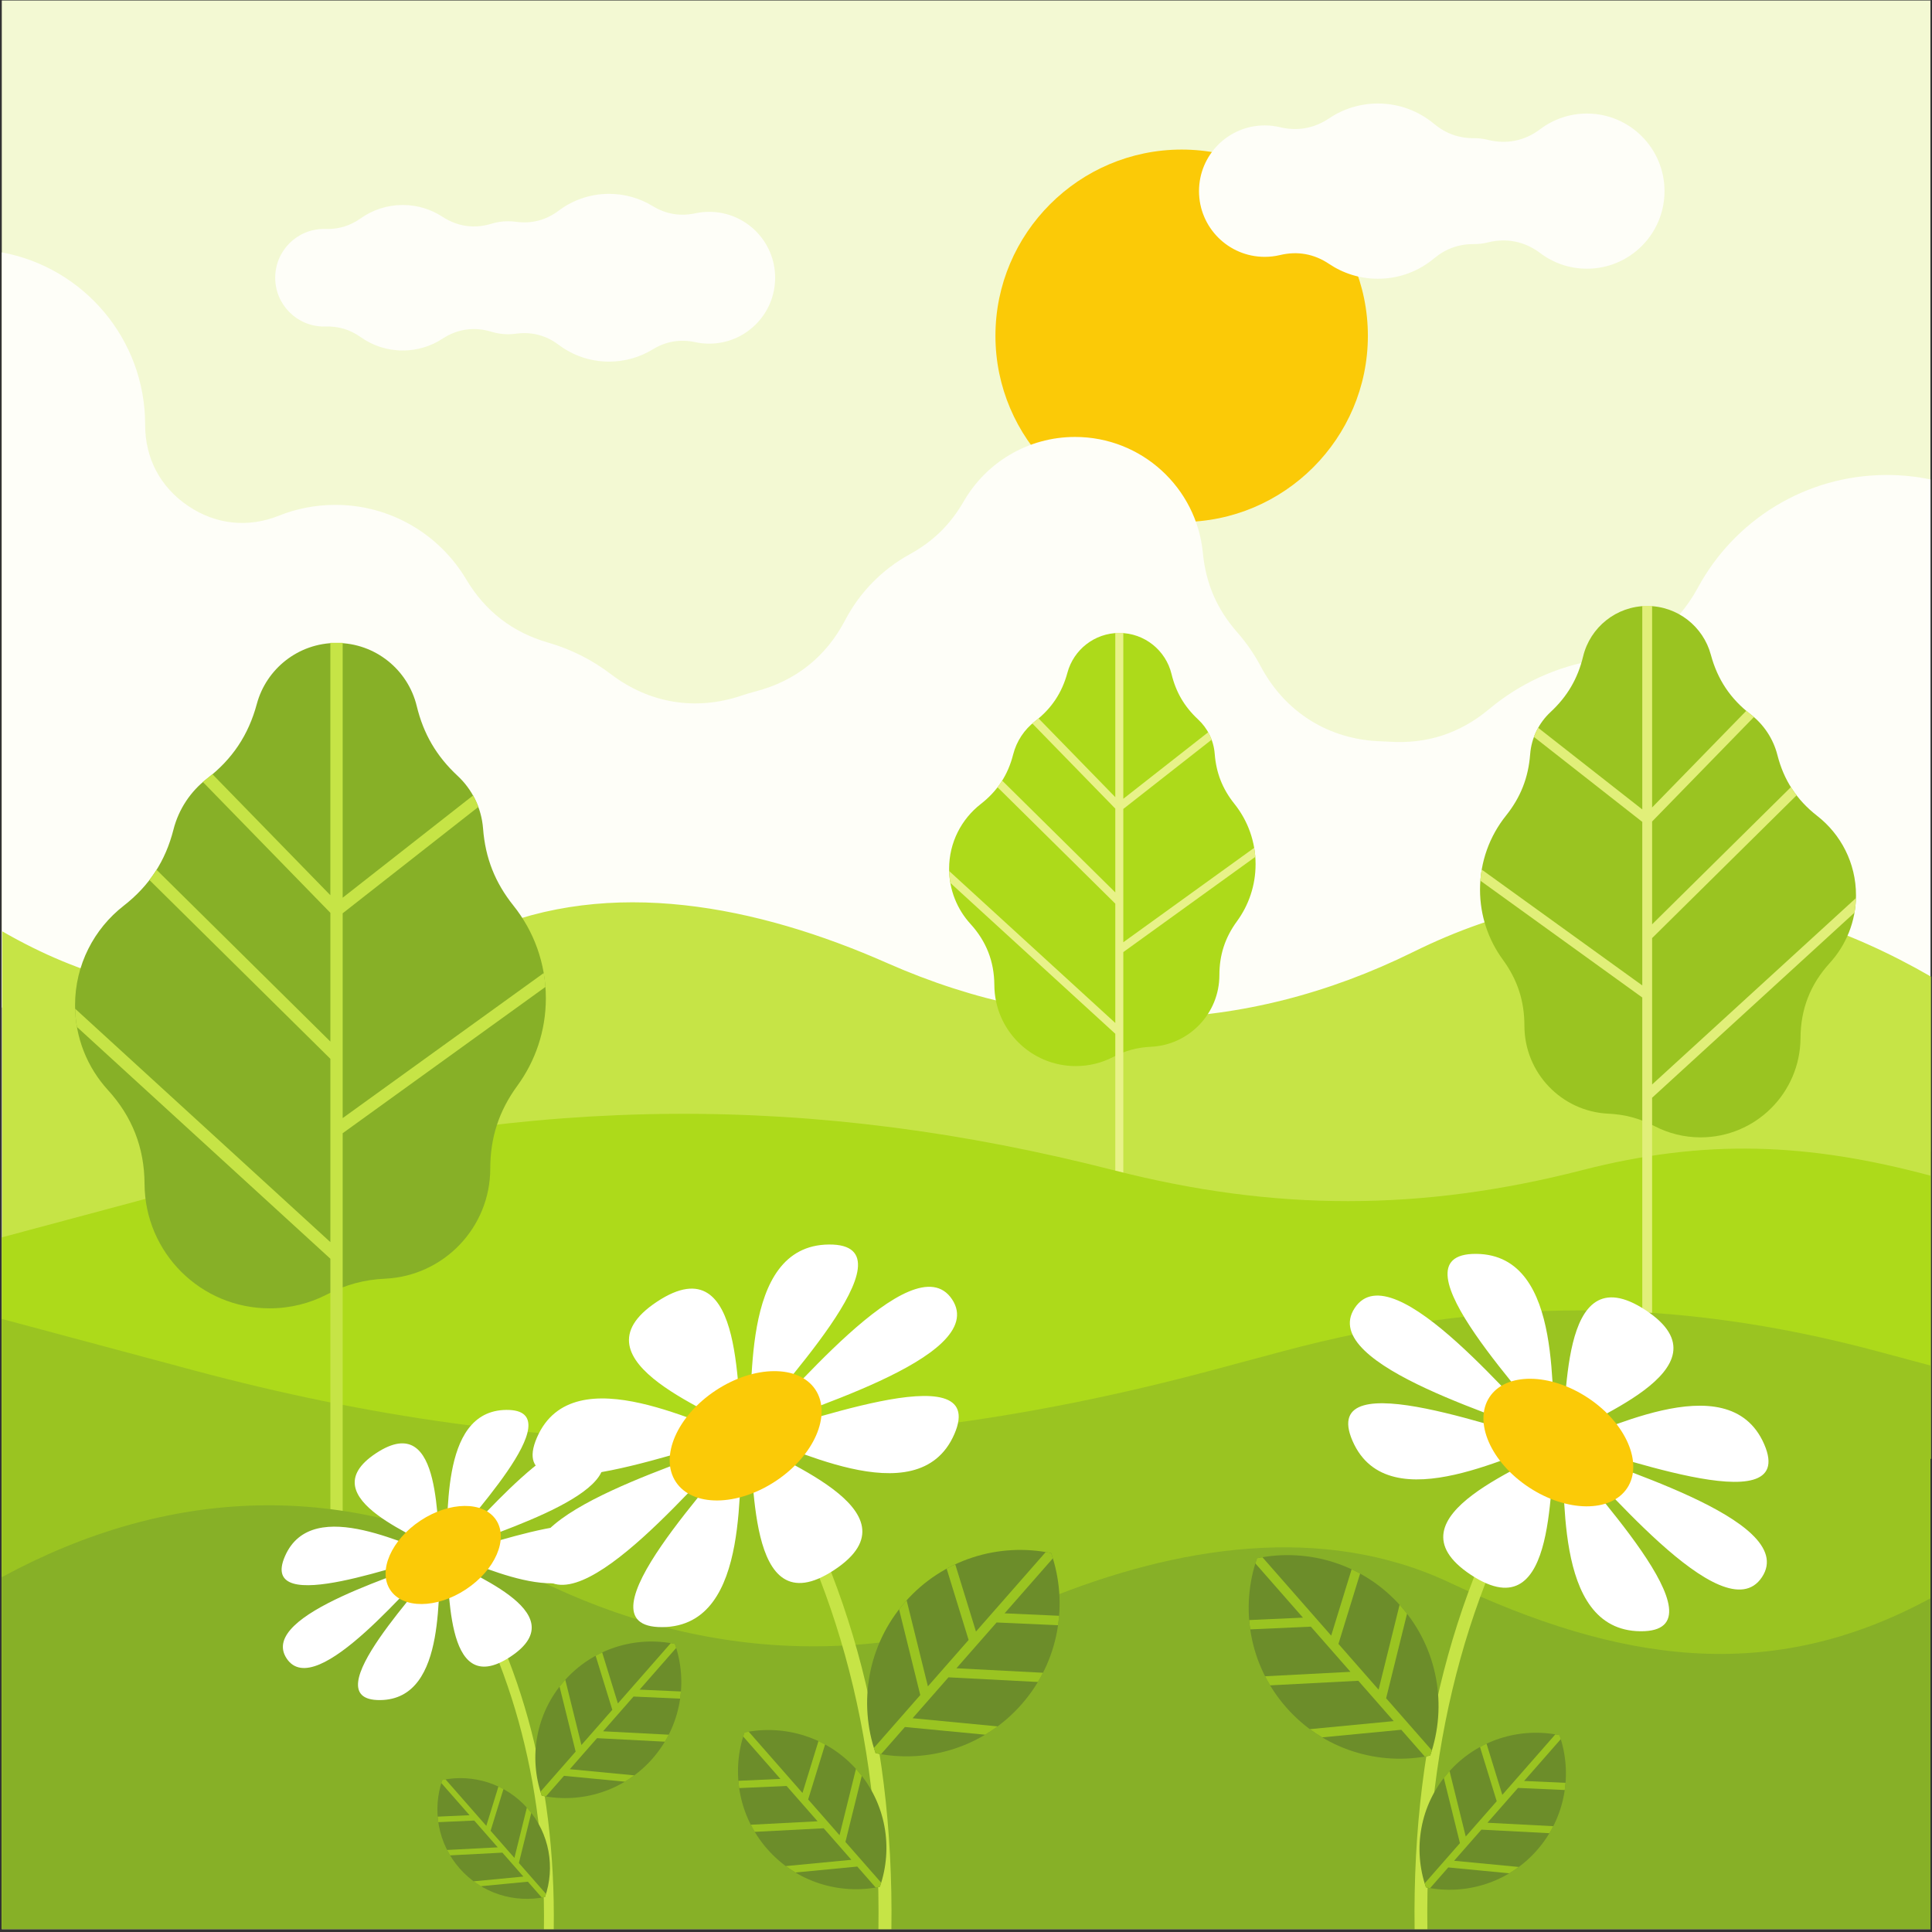 <?xml version="1.0" encoding="UTF-8" standalone="no"?>
<!-- Created with Inkscape (http://www.inkscape.org/) -->

<svg
   version="1.1"
   id="svg1"
   width="880"
   height="880"
   viewBox="0 0 880 880"
   sodipodi:docname="forest-glade.svg"
   inkscape:version="1.3.2 (091e20e, 2023-11-25, custom)"
   xmlns:inkscape="http://www.inkscape.org/namespaces/inkscape"
   xmlns:sodipodi="http://sodipodi.sourceforge.net/DTD/sodipodi-0.dtd"
   xmlns="http://www.w3.org/2000/svg"
   xmlns:svg="http://www.w3.org/2000/svg">
  <rect x="0" y="0" width="880" height="880" fill="#333333" stroke="none"/>
  <defs
     id="defs1">
    <clipPath
       clipPathUnits="userSpaceOnUse"
       id="clipPath4">
      <path
         d="M 0,660 H 660 V 0 H 0 Z"
         transform="translate(-403.671,-481.675)"
         id="path4" />
    </clipPath>
    <clipPath
       clipPathUnits="userSpaceOnUse"
       id="clipPath6">
      <path
         d="M 0,660 H 660 V 0 H 0 Z"
         transform="translate(-110.682,-581.789)"
         id="path6" />
    </clipPath>
    <clipPath
       clipPathUnits="userSpaceOnUse"
       id="clipPath8">
      <path
         d="M 0,660 H 660 V 0 H 0 Z"
         transform="translate(-659.629,-326.389)"
         id="path8" />
    </clipPath>
    <clipPath
       clipPathUnits="userSpaceOnUse"
       id="clipPath10">
      <path
         d="M 0,660 H 660 V 0 H 0 Z"
         transform="translate(-380.303,-298.928)"
         id="path10" />
    </clipPath>
    <clipPath
       clipPathUnits="userSpaceOnUse"
       id="clipPath12">
      <path
         d="M 0,660 H 660 V 0 H 0 Z"
         transform="translate(-383.74,-443.808)"
         id="path12" />
    </clipPath>
    <clipPath
       clipPathUnits="userSpaceOnUse"
       id="clipPath14">
      <path
         d="M 0,660 H 660 V 0 H 0 Z"
         transform="translate(-0.61,-237.296)"
         id="path14" />
    </clipPath>
    <clipPath
       clipPathUnits="userSpaceOnUse"
       id="clipPath16">
      <path
         d="M 0,660 H 660 V 0 H 0 Z"
         transform="translate(-565.248,-275.285)"
         id="path16" />
    </clipPath>
    <clipPath
       clipPathUnits="userSpaceOnUse"
       id="clipPath18">
      <path
         d="M 0,660 H 660 V 0 H 0 Z"
         transform="translate(-561.029,-453.028)"
         id="path18" />
    </clipPath>
    <clipPath
       clipPathUnits="userSpaceOnUse"
       id="clipPath20">
      <path
         d="M 0,660 H 660 V 0 H 0 Z"
         transform="translate(-0.61,-209.442)"
         id="path20" />
    </clipPath>
    <clipPath
       clipPathUnits="userSpaceOnUse"
       id="clipPath22">
      <path
         d="M 0,660 H 660 V 0 H 0 Z"
         transform="translate(-111.779,-217.84)"
         id="path22" />
    </clipPath>
    <clipPath
       clipPathUnits="userSpaceOnUse"
       id="clipPath24">
      <path
         d="M 0,660 H 660 V 0 H 0 Z"
         transform="translate(-117.062,-440.412)"
         id="path24" />
    </clipPath>
    <clipPath
       clipPathUnits="userSpaceOnUse"
       id="clipPath26">
      <path
         d="M 0,660 H 660 V 0 H 0 Z"
         transform="translate(-0.61,-121.204)"
         id="path26" />
    </clipPath>
    <clipPath
       clipPathUnits="userSpaceOnUse"
       id="clipPath28">
      <path
         d="M 0,660 H 660 V 0 H 0 Z"
         transform="translate(-483.25,-0.98)"
         id="path28" />
    </clipPath>
    <clipPath
       clipPathUnits="userSpaceOnUse"
       id="clipPath30">
      <path
         d="M 0,660 H 660 V 0 H 0 Z"
         transform="translate(-530.892,-168.17)"
         id="path30" />
    </clipPath>
    <clipPath
       clipPathUnits="userSpaceOnUse"
       id="clipPath32">
      <path
         d="M 0,660 H 660 V 0 H 0 Z"
         transform="translate(-542.455,-182.481)"
         id="path32" />
    </clipPath>
    <clipPath
       clipPathUnits="userSpaceOnUse"
       id="clipPath34">
      <path
         d="M 0,660 H 660 V 0 H 0 Z"
         transform="translate(-429.426,-127.69)"
         id="path34" />
    </clipPath>
    <clipPath
       clipPathUnits="userSpaceOnUse"
       id="clipPath36">
      <path
         d="M 0,660 H 660 V 0 H 0 Z"
         transform="translate(-429.426,-127.69)"
         id="path36" />
    </clipPath>
    <clipPath
       clipPathUnits="userSpaceOnUse"
       id="clipPath38">
      <path
         d="M 0,660 H 660 V 0 H 0 Z"
         transform="translate(-532.741,-67.249)"
         id="path38" />
    </clipPath>
    <clipPath
       clipPathUnits="userSpaceOnUse"
       id="clipPath40">
      <path
         d="M 0,660 H 660 V 0 H 0 Z"
         transform="translate(-532.741,-67.249)"
         id="path40" />
    </clipPath>
    <clipPath
       clipPathUnits="userSpaceOnUse"
       id="clipPath42">
      <path
         d="M 0,660 H 660 V 0 H 0 Z"
         transform="translate(-189.167,-0.98)"
         id="path42" />
    </clipPath>
    <clipPath
       clipPathUnits="userSpaceOnUse"
       id="clipPath44">
      <path
         d="M 0,660 H 660 V 0 H 0 Z"
         transform="translate(-152.535,-129.537)"
         id="path44" />
    </clipPath>
    <clipPath
       clipPathUnits="userSpaceOnUse"
       id="clipPath46">
      <path
         d="M 0,660 H 660 V 0 H 0 Z"
         transform="translate(-143.644,-140.541)"
         id="path46" />
    </clipPath>
    <clipPath
       clipPathUnits="userSpaceOnUse"
       id="clipPath48">
      <path
         d="M 0,660 H 660 V 0 H 0 Z"
         transform="translate(-230.553,-98.411)"
         id="path48" />
    </clipPath>
    <clipPath
       clipPathUnits="userSpaceOnUse"
       id="clipPath50">
      <path
         d="M 0,660 H 660 V 0 H 0 Z"
         transform="translate(-230.553,-98.411)"
         id="path50" />
    </clipPath>
    <clipPath
       clipPathUnits="userSpaceOnUse"
       id="clipPath52">
      <path
         d="M 0,660 H 660 V 0 H 0 Z"
         transform="translate(-151.112,-51.938)"
         id="path52" />
    </clipPath>
    <clipPath
       clipPathUnits="userSpaceOnUse"
       id="clipPath54">
      <path
         d="M 0,660 H 660 V 0 H 0 Z"
         transform="translate(-151.112,-51.938)"
         id="path54" />
    </clipPath>
    <clipPath
       clipPathUnits="userSpaceOnUse"
       id="clipPath56">
      <path
         d="M 0,660 H 660 V 0 H 0 Z"
         transform="translate(-304.515,-0.98)"
         id="path56" />
    </clipPath>
    <clipPath
       clipPathUnits="userSpaceOnUse"
       id="clipPath58">
      <path
         d="M 0,660 H 660 V 0 H 0 Z"
         transform="translate(-256.215,-170.486)"
         id="path58" />
    </clipPath>
    <clipPath
       clipPathUnits="userSpaceOnUse"
       id="clipPath60">
      <path
         d="M 0,660 H 660 V 0 H 0 Z"
         transform="translate(-244.49,-184.997)"
         id="path60" />
    </clipPath>
    <clipPath
       clipPathUnits="userSpaceOnUse"
       id="clipPath62">
      <path
         d="M 0,660 H 660 V 0 H 0 Z"
         transform="translate(-359.085,-129.446)"
         id="path62" />
    </clipPath>
    <clipPath
       clipPathUnits="userSpaceOnUse"
       id="clipPath64">
      <path
         d="M 0,660 H 660 V 0 H 0 Z"
         transform="translate(-359.085,-129.446)"
         id="path64" />
    </clipPath>
    <clipPath
       clipPathUnits="userSpaceOnUse"
       id="clipPath66">
      <path
         d="M 0,660 H 660 V 0 H 0 Z"
         transform="translate(-254.338,-68.167)"
         id="path66" />
    </clipPath>
    <clipPath
       clipPathUnits="userSpaceOnUse"
       id="clipPath68">
      <path
         d="M 0,660 H 660 V 0 H 0 Z"
         transform="translate(-254.338,-68.167)"
         id="path68" />
    </clipPath>
  </defs>
  <sodipodi:namedview
     id="namedview1"
     pagecolor="#ffffff"
     bordercolor="#000000"
     borderopacity="0.25"
     inkscape:showpageshadow="2"
     inkscape:pageopacity="0.0"
     inkscape:pagecheckerboard="0"
     inkscape:deskcolor="#d1d1d1"
     inkscape:zoom="0.67272727"
     inkscape:cx="439.25676"
     inkscape:cy="440"
     inkscape:window-width="1440"
     inkscape:window-height="830"
     inkscape:window-x="-6"
     inkscape:window-y="-6"
     inkscape:window-maximized="1"
     inkscape:current-layer="g1">
    <inkscape:page
       x="0"
       y="0"
       inkscape:label="1"
       id="page1"
       width="880"
       height="880"
       margin="1.307 0.495 0 0.812"
       bleed="0" />
  </sodipodi:namedview>
  <g
     id="g1"
     inkscape:groupmode="layer"
     inkscape:label="1">
    <g
       id="group-MC0">
      <path
         id="path2"
         d="m 0.609,0.98 h 659.02 V 660 H 0.609 Z"
         style="fill:#f3f9d3;fill-opacity:1;fill-rule:nonzero;stroke:none"
         transform="matrix(1.333,0,0,-1.333,0,880)" />
      <path
         id="path3"
         d="m 0,0 c 35.047,0 63.631,28.584 63.631,63.63 0,35.048 -28.584,63.631 -63.631,63.631 -35.046,0 -63.63,-28.583 -63.63,-63.631 C -63.63,28.584 -35.046,0 0,0"
         style="fill:#fbca07;fill-opacity:1;fill-rule:evenodd;stroke:none"
         transform="matrix(1.333,0,0,-1.333,538.228,237.767)"
         clip-path="url(#clipPath4)" />
      <path
         id="path5"
         d="m 0,0 c -9.209,0 -16.674,-7.465 -16.674,-16.673 0,-9.208 7.465,-16.673 16.674,-16.673 0.165,0 0.33,0.002 0.495,0.007 4.498,0.131 8.401,-1.048 12.075,-3.647 4.052,-2.867 8.999,-4.551 14.341,-4.551 5.012,0 9.678,1.484 13.582,4.036 5.121,3.347 10.88,4.162 16.727,2.368 1.793,-0.55 3.697,-0.846 5.671,-0.846 0.899,0 1.783,0.061 2.65,0.18 5.398,0.742 10.306,-0.533 14.663,-3.807 4.791,-3.6 10.748,-5.733 17.204,-5.733 5.462,0 10.566,1.526 14.91,4.177 4.526,2.763 9.369,3.584 14.556,2.469 1.532,-0.33 3.125,-0.504 4.759,-0.504 12.44,0 22.524,10.085 22.524,22.524 0,12.44 -10.084,22.523 -22.524,22.523 -1.634,0 -3.227,-0.173 -4.759,-0.503 -5.187,-1.116 -10.03,-0.294 -14.556,2.468 -4.344,2.651 -9.448,4.178 -14.91,4.178 -6.456,0 -12.413,-2.134 -17.204,-5.734 C 75.847,2.985 70.939,1.71 65.541,2.453 64.674,2.571 63.79,2.633 62.891,2.633 60.917,2.633 59.013,2.337 57.22,1.787 51.373,-0.007 45.614,0.808 40.493,4.155 36.589,6.706 31.923,8.19 26.911,8.19 21.569,8.19 16.622,6.506 12.57,3.64 8.896,1.041 4.993,-0.138 0.495,-0.007 0.33,-0.003 0.165,0 0,0 m 431.545,39.432 c -5.986,0 -11.51,-1.986 -15.948,-5.334 -5.309,-4.005 -11.529,-5.263 -17.974,-3.636 -1.421,0.359 -2.909,0.549 -4.441,0.549 -0.048,0 -0.097,0 -0.144,-10e-4 -5.231,-0.041 -9.742,1.573 -13.757,4.921 -5.192,4.328 -11.87,6.932 -19.158,6.932 -6.175,0 -11.913,-1.869 -16.678,-5.071 -5.102,-3.428 -10.785,-4.455 -16.764,-3.028 -1.68,0.401 -3.432,0.613 -5.234,0.613 -12.402,0 -22.455,-10.053 -22.455,-22.456 0,-12.402 10.053,-22.456 22.455,-22.456 1.802,0 3.554,0.212 5.234,0.614 5.979,1.427 11.662,0.399 16.764,-3.028 4.765,-3.203 10.503,-5.072 16.678,-5.072 7.288,0 13.966,2.604 19.158,6.933 4.015,3.348 8.526,4.962 13.757,4.92 0.047,-10e-4 0.096,-10e-4 0.144,-10e-4 1.532,0 3.02,0.191 4.441,0.549 6.445,1.627 12.665,0.37 17.974,-3.635 4.438,-3.349 9.962,-5.334 15.948,-5.334 14.644,0 26.512,11.869 26.512,26.51 0,14.642 -11.868,26.511 -26.512,26.511 M 548.947,-85.592 v -229.635 c -14.975,0.34 -28.893,4.95 -40.582,12.661 -12.197,8.044 -25.886,10.129 -39.924,6.085 -6.742,-1.943 -13.869,-2.982 -21.237,-2.982 -7.589,0 -14.923,1.102 -21.845,3.161 -12.385,3.679 -24.311,2.568 -35.802,-3.337 -9.019,-4.636 -19.25,-7.253 -30.089,-7.253 -7.528,0 -14.761,1.264 -21.5,3.587 -15.288,5.272 -30.786,2.997 -43.913,-6.447 -9.681,-6.965 -21.557,-11.067 -34.391,-11.067 -12.296,0 -23.711,3.766 -33.157,10.205 -12.093,8.243 -25.777,10.532 -39.895,6.676 -6.351,-1.736 -13.036,-2.661 -19.937,-2.661 -23.766,0 -44.969,10.976 -58.811,28.14 -8.296,10.285 -20.979,14.585 -33.819,11.466 -1.217,-0.296 -2.449,-0.557 -3.692,-0.783 -13.626,-2.477 -24.428,-9.698 -31.929,-21.343 -14.352,-22.275 -39.375,-37.028 -67.845,-37.028 -33.382,0 -62.025,20.284 -74.282,49.199 -1.728,4.075 -3.845,7.737 -6.369,11.004 V -8.006 c 27.858,-5.133 48.963,-29.544 48.963,-58.888 v -0.078 c -0.014,-11.411 5.183,-21.232 14.627,-27.636 9.444,-6.405 20.489,-7.601 31.086,-3.367 5.96,2.382 12.466,3.692 19.278,3.692 19.005,0 35.626,-10.198 44.694,-25.42 6.521,-10.947 15.856,-18.148 28.101,-21.674 7.815,-2.251 15.026,-5.929 21.331,-10.733 13.124,-10.002 28.971,-12.617 44.611,-7.363 1.611,0.542 3.248,1.03 4.905,1.464 13.641,3.567 24.022,11.833 30.555,24.327 4.963,9.491 12.648,17.332 22.02,22.489 8.068,4.439 13.926,10.178 18.529,18.154 7.579,13.13 21.766,21.968 38.018,21.968 22.783,0 41.512,-17.371 43.662,-39.591 1.017,-10.518 4.806,-19.27 11.78,-27.206 3.085,-3.51 5.766,-7.383 7.969,-11.547 8.357,-15.792 23.434,-25.164 41.294,-25.667 0.866,-0.024 1.728,-0.065 2.584,-0.123 12.884,-0.863 24.269,2.844 34.175,11.127 10.279,8.596 22.85,14.545 36.661,16.799 15.256,2.491 27.329,11.086 34.677,24.683 12.397,22.941 36.659,38.526 64.566,38.526 5.117,0 10.11,-0.526 14.933,-1.522"
         style="fill:#fefef8;fill-opacity:1;fill-rule:evenodd;stroke:none"
         transform="matrix(1.333,0,0,-1.333,147.576,104.282)"
         clip-path="url(#clipPath6)" />
      <path
         id="path7"
         d="m 0,0 c -56.699,32.735 -117.301,37.851 -176.791,8.459 -58.385,-28.847 -120.247,-30.173 -179.818,-3.86 -44.59,19.697 -94.623,29.578 -138.101,10.582 -57.475,-25.112 -109.118,-31.59 -164.309,0.274 V -164.789 H 0 Z"
         style="fill:#c6e446;fill-opacity:1;fill-rule:evenodd;stroke:none"
         transform="matrix(1.333,0,0,-1.333,879.505,444.815)"
         clip-path="url(#clipPath8)" />
      <path
         id="path9"
         d="m 0,0 c -3.834,-1.992 -8.188,-3.117 -12.809,-3.117 -15.317,0 -27.745,12.38 -27.82,27.679 -0.04,8.04 -2.732,14.943 -8.149,20.881 -4.54,4.98 -7.308,11.601 -7.308,18.87 0,8.988 4.232,16.986 10.815,22.113 5.703,4.442 9.296,9.939 11.075,16.945 1.159,4.563 3.83,8.524 7.451,11.314 5.646,4.354 9.235,9.732 11.089,16.618 2.101,7.821 9.241,13.577 17.724,13.577 8.646,0 15.896,-5.977 17.842,-14.024 1.504,-6.216 4.398,-11.163 9.079,-15.518 3.208,-2.984 5.323,-7.126 5.679,-11.76 0.502,-6.525 2.658,-11.994 6.744,-17.105 4.518,-5.65 7.22,-12.817 7.22,-20.615 0,-7.283 -2.358,-14.015 -6.348,-19.475 C 38.208,40.809 36.272,34.879 36.267,27.975 36.259,14.827 25.909,4.097 12.912,3.48 8.191,3.256 4.193,2.179 0,0"
         style="fill:#adda1a;fill-opacity:1;fill-rule:evenodd;stroke:none"
         transform="matrix(1.333,0,0,-1.333,507.07,481.43)"
         clip-path="url(#clipPath10)" />
      <path
         id="path11"
         d="m 0,0 v -56.701 l 29.014,22.75 c 0.455,-0.812 0.845,-1.664 1.171,-2.548 L 0,-60.168 v -45.552 l 44.727,32.27 c 0.171,-1.015 0.298,-2.047 0.376,-3.093 L 0,-109.083 V -216.78 H -2.738 V -137 l -56.361,51.549 c -0.233,1.329 -0.374,2.687 -0.413,4.071 l 56.774,-51.927 v 40.773 l -40.248,39.78 c 0.565,0.734 1.093,1.492 1.582,2.275 l 38.666,-38.216 v 28.635 l -28.366,29.11 c 0.298,0.26 0.607,0.513 0.921,0.755 0.415,0.319 0.816,0.643 1.207,0.973 L -2.738,-56.146 V 0 Z"
         style="fill:#e8f289;fill-opacity:1;fill-rule:evenodd;stroke:none"
         transform="matrix(1.333,0,0,-1.333,511.654,288.257)"
         clip-path="url(#clipPath12)" />
      <path
         id="path13"
         d="m 0,0 77.927,20.88 c 103.596,27.76 199,28.434 302.197,2.023 54.887,-14.044 105.011,-14.026 159.886,0.064 42.163,10.826 77.24,9.311 119.009,-1.878 V -236.315 H 0 Z"
         style="fill:#adda1a;fill-opacity:1;fill-rule:evenodd;stroke:none"
         transform="matrix(1.333,0,0,-1.333,0.813,563.605)"
         clip-path="url(#clipPath14)" />
      <path
         id="path15"
         d="m 0,0 c 4.703,-2.443 10.046,-3.825 15.713,-3.825 18.792,0 34.039,15.189 34.133,33.961 0.049,9.861 3.351,18.33 9.997,25.616 5.567,6.108 8.964,14.232 8.964,23.149 0,11.026 -5.192,20.84 -13.268,27.129 -6.996,5.449 -11.405,12.193 -13.588,20.788 -1.423,5.599 -4.699,10.458 -9.141,13.881 -6.927,5.34 -11.331,11.94 -13.604,20.388 -2.577,9.594 -11.336,16.656 -21.744,16.656 -10.608,0 -19.503,-7.332 -21.891,-17.204 -1.842,-7.626 -5.394,-13.696 -11.139,-19.039 -3.932,-3.661 -6.529,-8.742 -6.966,-14.428 -0.614,-8.005 -3.259,-14.714 -8.273,-20.985 -5.543,-6.931 -8.858,-15.725 -8.858,-25.29 0,-8.935 2.892,-17.193 7.789,-23.894 4.999,-6.838 7.377,-14.112 7.38,-22.582 C -44.487,18.188 -31.787,5.025 -15.842,4.268 -10.052,3.993 -5.146,2.673 0,0"
         style="fill:#9ac421;fill-opacity:1;fill-rule:evenodd;stroke:none"
         transform="matrix(1.333,0,0,-1.333,753.664,512.953)"
         clip-path="url(#clipPath16)" />
      <path
         id="path17"
         d="m 0,0 v -69.561 l -35.596,27.909 c -0.556,-0.997 -1.037,-2.042 -1.435,-3.126 L 0,-73.817 v -55.884 l -54.872,39.591 c -0.21,-1.246 -0.366,-2.511 -0.461,-3.794 L 0,-133.827 v -132.124 h 3.357 v 97.876 l 69.149,63.241 c 0.284,1.629 0.457,3.297 0.505,4.994 L 3.357,-163.544 v 50.021 l 49.38,48.803 c -0.694,0.901 -1.341,1.831 -1.942,2.79 L 3.357,-108.813 v 35.13 l 34.804,35.713 c -0.368,0.319 -0.746,0.628 -1.133,0.926 -0.505,0.391 -1.001,0.789 -1.481,1.194 L 3.357,-68.882 V 0 Z"
         style="fill:#e1ef79;fill-opacity:1;fill-rule:evenodd;stroke:none"
         transform="matrix(1.333,0,0,-1.333,748.039,275.962)"
         clip-path="url(#clipPath18)" />
      <path
         id="path19"
         d="m 0,0 65.688,-17.602 c 119.09,-31.91 228.526,-31.91 347.616,0 l 24.266,6.503 c 69.697,18.674 133.744,18.674 203.44,0 l 18.009,-4.827 V -208.462 H 0 Z"
         style="fill:#9ac421;fill-opacity:1;fill-rule:evenodd;stroke:none"
         transform="matrix(1.333,0,0,-1.333,0.813,600.743)"
         clip-path="url(#clipPath20)" />
      <path
         id="path21"
         d="m 0,0 c -5.89,-3.059 -12.581,-4.789 -19.676,-4.789 -23.534,0 -42.625,19.019 -42.741,42.524 -0.061,12.349 -4.198,22.954 -12.519,32.078 -6.974,7.65 -11.226,17.821 -11.226,28.987 0,13.808 6.503,26.096 16.614,33.973 8.76,6.824 14.28,15.268 17.014,26.03 1.781,7.011 5.886,13.095 11.447,17.381 8.676,6.689 14.189,14.953 17.033,25.53 3.231,12.015 14.199,20.858 27.232,20.858 13.282,0 24.419,-9.183 27.409,-21.545 2.309,-9.549 6.756,-17.148 13.948,-23.84 4.927,-4.583 8.177,-10.947 8.723,-18.067 0.771,-10.022 4.083,-18.423 10.361,-26.275 6.942,-8.681 11.092,-19.692 11.092,-31.67 0,-11.189 -3.62,-21.53 -9.753,-29.92 C 58.698,62.693 55.721,53.584 55.714,42.976 55.704,22.778 39.805,6.292 19.837,5.347 12.585,5.002 6.442,3.348 0,0"
         style="fill:#87b027;fill-opacity:1;fill-rule:evenodd;stroke:none"
         transform="matrix(1.333,0,0,-1.333,149.039,589.547)"
         clip-path="url(#clipPath22)" />
      <path
         id="path23"
         d="m 0,0 v -87.106 l 44.57,34.948 c 0.698,-1.248 1.301,-2.556 1.801,-3.913 L 0,-92.433 v -69.979 l 68.708,49.575 c 0.266,-1.56 0.459,-3.144 0.579,-4.751 L 0,-167.58 v -165.448 h -4.207 v 122.564 l -86.586,79.191 c -0.358,2.038 -0.573,4.126 -0.634,6.253 l 87.22,-79.77 v 62.636 l -61.833,61.11 c 0.869,1.129 1.679,2.294 2.432,3.495 l 59.401,-58.708 v 43.991 l -43.58,44.72 c 0.461,0.399 0.934,0.786 1.417,1.158 0.636,0.49 1.253,0.989 1.855,1.496 L -4.207,-86.254 V 0 Z"
         style="fill:#c6e446;fill-opacity:1;fill-rule:evenodd;stroke:none"
         transform="matrix(1.333,0,0,-1.333,156.083,292.785)"
         clip-path="url(#clipPath24)" />
      <path
         id="path25"
         d="m 0,0 c 56.699,30.788 117.3,33.819 176.79,2.382 58.385,-30.854 120.247,-34.312 179.816,-10.046 44.592,18.16 94.624,26.323 138.103,5.83 57.475,-27.089 109.119,-35.342 164.31,-5.377 V -120.224 H 0 Z"
         style="fill:#87b027;fill-opacity:1;fill-rule:evenodd;stroke:none"
         transform="matrix(1.333,0,0,-1.333,0.813,718.395)"
         clip-path="url(#clipPath26)" />
      <path
         id="path27"
         d="m 0,0 c -0.462,33.855 3.47,64.963 11.451,93.632 7.989,28.698 20.037,54.907 35.795,78.837 l 3.65,-2.4 C 35.39,146.523 23.534,120.726 15.666,92.465 7.791,64.18 3.912,33.426 4.37,0 Z"
         style="fill:#c6e446;fill-opacity:1;fill-rule:evenodd;stroke:none"
         transform="matrix(1.333,0,0,-1.333,644.333,878.693)"
         clip-path="url(#clipPath28)" />
      <path
         id="path29"
         d="M 0,0 C -10.892,8.898 -54.96,64.92 -68.118,45.004 -81.277,25.087 -12.461,6.524 0,0 M 0.873,0.39 C -1.991,11.191 4.364,63.266 -26.617,63.504 -57.6,63.743 -5.685,11.222 0.873,0.39 M 2.059,-2.33 C 4.923,-13.132 -1.433,-65.208 29.548,-65.446 60.532,-65.685 8.616,-13.16 2.059,-2.33 m 0.036,2.312 C 5.28,8.773 0.677,64.491 31.334,44.236 61.989,23.982 8.934,6.36 2.095,-0.018 M 0.837,-1.924 C -6.002,-8.301 -59.058,-25.922 -28.402,-46.177 2.255,-66.432 -2.349,-10.714 0.837,-1.924 M 2.95,-0.982 C 15.483,-2.766 84.16,-29.917 71.79,-1.513 59.417,26.892 14.011,0.619 2.95,-0.982 m -2.969,0.024 c -11.057,-1.601 -56.465,-27.874 -68.838,0.531 -12.374,28.404 56.305,1.252 68.838,-0.531 M 2.932,-1.94 C 15.393,-8.466 84.208,-27.028 71.05,-46.944 57.891,-66.86 13.823,-10.84 2.932,-1.94"
         style="fill:#ffffff;fill-opacity:1;fill-rule:evenodd;stroke:none"
         transform="matrix(1.333,0,0,-1.333,707.855,655.773)"
         clip-path="url(#clipPath30)" />
      <path
         id="path31"
         d="M 0,0 C 12.989,-8.583 19,-22.384 13.424,-30.822 7.849,-39.264 -7.202,-39.148 -20.195,-30.563 -33.186,-21.98 -39.196,-8.18 -33.62,0.259 -28.044,8.699 -12.993,8.583 0,0"
         style="fill:#fbca07;fill-opacity:1;fill-rule:evenodd;stroke:none"
         transform="matrix(1.333,0,0,-1.333,723.273,636.691)"
         clip-path="url(#clipPath32)" />
      <path
         id="path33"
         d="M 0,0 C 17.574,3.62 36.542,-2.043 49.219,-16.496 61.897,-30.951 65.043,-50.492 59.163,-67.444 41.589,-71.068 22.621,-65.401 9.944,-50.949 -2.733,-36.494 -5.88,-16.952 0,0"
         style="fill:#6c8d2a;fill-opacity:1;fill-rule:evenodd;stroke:none"
         transform="matrix(1.333,0,0,-1.333,572.568,709.746)"
         clip-path="url(#clipPath34)" />
      <path
         id="path35"
         d="m 0,0 c 0.609,0.127 1.221,0.238 1.833,0.341 l 23.501,-26.789 6.984,22.661 c 0.978,-0.459 1.945,-0.949 2.9,-1.469 l -7.403,-24.02 13.718,-15.641 7.173,28.995 c 0.173,-0.19 0.343,-0.38 0.513,-0.574 0.708,-0.807 1.385,-1.632 2.033,-2.469 L 44.106,-47.852 59.74,-65.673 c -0.181,-0.593 -0.373,-1.185 -0.577,-1.771 -0.609,-0.127 -1.22,-0.239 -1.833,-0.342 l -8.042,9.167 -27.046,-2.594 c -1.437,0.859 -2.841,1.796 -4.204,2.805 l 28.653,2.748 -12.088,13.784 -30.137,-1.565 c -0.614,1.021 -1.189,2.054 -1.723,3.106 l 29.179,1.515 -13.538,15.433 -20.714,-0.927 c -0.152,1.061 -0.271,2.122 -0.356,3.185 l 18.369,0.822 -16.26,18.536 C -0.395,-1.179 -0.204,-0.587 0,0"
         style="fill:#9ac421;fill-opacity:1;fill-rule:evenodd;stroke:none"
         transform="matrix(1.333,0,0,-1.333,572.568,709.746)"
         clip-path="url(#clipPath36)" />
      <path
         id="path37"
         d="m 0,0 c -13.552,2.792 -28.179,-1.575 -37.955,-12.721 -9.777,-11.146 -12.202,-26.217 -7.668,-39.289 13.552,-2.793 28.179,1.574 37.956,12.721 C 2.109,-28.144 4.533,-13.071 0,0"
         style="fill:#6c8d2a;fill-opacity:1;fill-rule:evenodd;stroke:none"
         transform="matrix(1.333,0,0,-1.333,710.322,790.335)"
         clip-path="url(#clipPath38)" />
      <path
         id="path39"
         d="m 0,0 c -0.469,0.097 -0.939,0.184 -1.414,0.266 l -18.121,-20.663 -5.386,17.477 c -0.755,-0.353 -1.502,-0.731 -2.236,-1.133 l 5.708,-18.523 -10.579,-12.062 -5.532,22.362 c -0.132,-0.149 -0.264,-0.297 -0.395,-0.445 -0.546,-0.623 -1.067,-1.258 -1.567,-1.904 l 5.509,-22.273 -12.055,-13.746 c 0.14,-0.46 0.288,-0.913 0.445,-1.366 0.469,-0.096 0.94,-0.184 1.413,-0.265 l 6.202,7.071 20.857,-2 c 1.109,0.661 2.191,1.384 3.24,2.164 l -22.097,2.118 9.324,10.629 23.242,-1.209 c 0.471,0.789 0.916,1.587 1.327,2.397 l -22.501,1.169 10.439,11.902 15.975,-0.716 c 0.115,0.818 0.209,1.638 0.275,2.457 l -14.165,0.635 12.536,14.292 C 0.306,-0.907 0.157,-0.454 0,0"
         style="fill:#9ac421;fill-opacity:1;fill-rule:evenodd;stroke:none"
         transform="matrix(1.333,0,0,-1.333,710.322,790.335)"
         clip-path="url(#clipPath40)" />
      <path
         id="path41"
         d="m 0,0 c 0.356,26.033 -2.668,49.951 -8.805,71.995 -6.144,22.068 -15.407,42.221 -27.524,60.62 l -2.806,-1.844 C -27.213,112.665 -18.095,92.83 -12.046,71.101 -5.991,49.35 -3.008,25.704 -3.36,0 Z"
         style="fill:#c6e446;fill-opacity:1;fill-rule:evenodd;stroke:none"
         transform="matrix(1.333,0,0,-1.333,252.223,878.693)"
         clip-path="url(#clipPath42)" />
      <path
         id="path43"
         d="M 0,0 C 8.375,6.842 42.26,49.919 52.377,34.604 62.496,19.29 9.579,5.017 0,0 M -0.672,0.299 C 1.531,8.604 -3.355,48.646 20.467,48.829 44.289,49.014 4.37,8.628 -0.672,0.299 m -0.911,-2.092 c -2.203,-8.305 2.684,-48.346 -21.14,-48.53 -23.821,-0.185 16.098,40.204 21.14,48.53 m -0.029,1.78 C -4.061,6.745 -0.521,49.588 -24.094,34.015 -47.666,18.441 -6.87,4.89 -1.612,-0.013 m 0.968,-1.466 C 4.614,-6.384 45.411,-19.935 21.839,-35.509 -1.734,-51.082 1.805,-8.239 -0.644,-1.479 m -1.624,0.723 c -9.639,-1.372 -62.447,-22.25 -52.934,-0.408 9.515,21.842 44.43,1.642 52.934,0.408 m 2.28,0.018 C 8.518,-1.968 43.433,-22.172 52.946,-0.33 62.459,21.512 9.651,0.634 0.012,-0.738 m -2.268,-0.755 c -9.58,-5.018 -62.495,-19.291 -52.377,-34.605 10.118,-15.313 44.004,27.762 52.377,34.605"
         style="fill:#ffffff;fill-opacity:1;fill-rule:evenodd;stroke:none"
         transform="matrix(1.333,0,0,-1.333,203.38,707.284)"
         clip-path="url(#clipPath44)" />
      <path
         id="path45"
         d="m 0,0 c -9.989,-6.601 -14.611,-17.212 -10.324,-23.701 4.288,-6.488 15.862,-6.401 25.851,0.2 9.99,6.601 14.611,17.211 10.324,23.7 C 21.562,6.69 9.989,6.6 0,0"
         style="fill:#fbca07;fill-opacity:1;fill-rule:evenodd;stroke:none"
         transform="matrix(1.333,0,0,-1.333,191.525,692.612)"
         clip-path="url(#clipPath46)" />
      <path
         id="path47"
         d="m 0,0 c -13.513,2.786 -28.096,-1.572 -37.844,-12.684 -9.749,-11.113 -12.168,-26.143 -7.647,-39.177 13.513,-2.785 28.098,1.571 37.845,12.686 C 2.104,-28.061 4.521,-13.035 0,0"
         style="fill:#6c8d2a;fill-opacity:1;fill-rule:evenodd;stroke:none"
         transform="matrix(1.333,0,0,-1.333,307.404,748.785)"
         clip-path="url(#clipPath48)" />
      <path
         id="path49"
         d="m 0,0 c -0.469,0.097 -0.937,0.184 -1.409,0.263 l -18.07,-20.6 -5.369,17.423 c -0.754,-0.351 -1.497,-0.729 -2.231,-1.127 l 5.694,-18.472 -10.549,-12.025 -5.516,22.295 c -0.132,-0.146 -0.264,-0.293 -0.394,-0.441 -0.545,-0.62 -1.065,-1.254 -1.564,-1.899 l 5.494,-22.21 -12.021,-13.706 c 0.14,-0.456 0.287,-0.909 0.444,-1.362 0.469,-0.097 0.939,-0.182 1.409,-0.264 l 6.184,7.051 20.796,-1.994 c 1.107,0.662 2.184,1.38 3.233,2.158 l -22.033,2.112 9.297,10.599 23.173,-1.206 c 0.472,0.786 0.913,1.584 1.326,2.39 l -22.438,1.164 10.409,11.869 15.927,-0.713 c 0.118,0.815 0.209,1.632 0.275,2.45 l -14.124,0.629 12.501,14.253 C 0.305,-0.907 0.157,-0.45 0,0"
         style="fill:#9ac421;fill-opacity:1;fill-rule:evenodd;stroke:none"
         transform="matrix(1.333,0,0,-1.333,307.404,748.785)"
         clip-path="url(#clipPath50)" />
      <path
         id="path51"
         d="m 0,0 c 10.421,2.145 21.667,-1.215 29.185,-9.783 7.518,-8.572 9.382,-20.158 5.896,-30.21 -10.421,-2.15 -21.667,1.212 -29.185,9.779 C -1.621,-21.643 -3.487,-10.056 0,0"
         style="fill:#6c8d2a;fill-opacity:1;fill-rule:evenodd;stroke:none"
         transform="matrix(1.333,0,0,-1.333,201.483,810.749)"
         clip-path="url(#clipPath52)" />
      <path
         id="path53"
         d="m 0,0 c 0.361,0.072 0.724,0.139 1.087,0.202 l 13.934,-15.888 4.142,13.437 c 0.581,-0.272 1.154,-0.563 1.719,-0.87 l -4.389,-14.244 8.134,-9.272 4.253,17.194 c 0.102,-0.116 0.205,-0.228 0.305,-0.342 0.42,-0.481 0.82,-0.967 1.206,-1.466 l -4.237,-17.127 9.27,-10.568 c -0.109,-0.351 -0.222,-0.702 -0.343,-1.049 -0.361,-0.076 -0.724,-0.143 -1.086,-0.203 l -4.769,5.434 -16.037,-1.538 c -0.853,0.511 -1.686,1.067 -2.493,1.665 l 16.991,1.629 -7.169,8.172 -17.871,-0.928 c -0.363,0.605 -0.704,1.221 -1.021,1.844 l 17.302,0.897 -8.028,9.152 -12.282,-0.55 c -0.09,0.628 -0.16,1.257 -0.211,1.889 l 10.892,0.486 -9.642,10.992 C -0.234,-0.701 -0.121,-0.351 0,0"
         style="fill:#9ac421;fill-opacity:1;fill-rule:evenodd;stroke:none"
         transform="matrix(1.333,0,0,-1.333,201.483,810.749)"
         clip-path="url(#clipPath54)" />
      <path
         id="path55"
         d="m 0,0 c 0.47,34.323 -3.517,65.863 -11.61,94.928 -8.099,29.094 -20.314,55.67 -36.291,79.931 L -51.6,172.427 C -35.881,148.555 -23.859,122.4 -15.883,93.749 -7.899,65.068 -3.967,33.888 -4.429,0 Z"
         style="fill:#c6e446;fill-opacity:1;fill-rule:evenodd;stroke:none"
         transform="matrix(1.333,0,0,-1.333,406.019,878.693)"
         clip-path="url(#clipPath56)" />
      <path
         id="path57"
         d="M 0,0 C 11.04,9.022 55.721,65.821 69.061,45.628 82.4,25.437 12.63,6.617 0,0 M -0.889,0.395 C 2.017,11.347 -4.425,64.142 26.985,64.386 58.396,64.629 5.76,11.377 -0.889,0.395 m -1.199,-2.757 c -2.905,-10.951 3.539,-63.747 -27.873,-63.989 -31.411,-0.242 21.224,53.009 27.873,63.989 m -0.038,2.345 C -5.355,8.895 -0.689,65.386 -31.769,44.852 -62.85,24.315 -9.058,6.449 -2.126,-0.017 m 1.277,-1.932 C 6.083,-8.415 59.875,-26.283 28.794,-46.815 -2.288,-67.351 2.379,-10.862 -0.849,-1.949 m -2.143,0.955 c -12.709,-1.809 -82.337,-29.339 -69.794,-0.54 12.544,28.799 58.58,2.164 69.794,0.54 m 3.007,0.022 C 11.23,-2.595 57.265,-29.232 69.81,-0.434 82.354,28.365 12.724,0.837 0.015,-0.972 m -2.99,-0.994 c -12.632,-6.616 -82.403,-25.435 -69.062,-45.63 13.341,-20.191 58.02,36.607 69.062,45.63"
         style="fill:#ffffff;fill-opacity:1;fill-rule:evenodd;stroke:none"
         transform="matrix(1.333,0,0,-1.333,341.62,652.685)"
         clip-path="url(#clipPath58)" />
      <path
         id="path59"
         d="m 0,0 c -13.171,-8.702 -19.265,-22.693 -13.612,-31.249 5.653,-8.56 20.915,-8.442 34.086,0.263 13.171,8.701 19.263,22.692 13.612,31.25 C 28.432,8.819 13.171,8.701 0,0"
         style="fill:#fbca07;fill-opacity:1;fill-rule:evenodd;stroke:none"
         transform="matrix(1.333,0,0,-1.333,325.987,633.337)"
         clip-path="url(#clipPath60)" />
      <path
         id="path61"
         d="m 0,0 c -17.819,3.672 -37.048,-2.07 -49.901,-16.726 -12.854,-14.654 -16.044,-34.467 -10.081,-51.655 17.816,-3.669 37.046,2.073 49.9,16.728 C 2.771,-37.001 5.962,-17.187 0,0"
         style="fill:#6c8d2a;fill-opacity:1;fill-rule:evenodd;stroke:none"
         transform="matrix(1.333,0,0,-1.333,478.78,707.405)"
         clip-path="url(#clipPath62)" />
      <path
         id="path63"
         d="m 0,0 c -0.618,0.127 -1.237,0.241 -1.858,0.348 l -23.828,-27.164 -7.079,22.974 c -0.993,-0.462 -1.974,-0.958 -2.941,-1.486 l 7.506,-24.357 -13.908,-15.854 -7.272,29.397 c -0.175,-0.193 -0.35,-0.387 -0.521,-0.584 -0.718,-0.818 -1.404,-1.653 -2.061,-2.501 l 7.244,-29.286 -15.85,-18.07 c 0.184,-0.602 0.378,-1.199 0.586,-1.798 0.617,-0.127 1.236,-0.242 1.856,-0.345 l 8.154,9.293 27.422,-2.628 c 1.458,0.872 2.88,1.822 4.263,2.843 l -29.053,2.786 12.258,13.976 30.555,-1.587 c 0.623,1.033 1.204,2.085 1.747,3.149 l -29.585,1.536 13.725,15.645 21.002,-0.936 c 0.155,1.073 0.275,2.151 0.362,3.227 L -15.9,-20.588 0.585,-1.796 C 0.4,-1.194 0.206,-0.596 0,0"
         style="fill:#9ac421;fill-opacity:1;fill-rule:evenodd;stroke:none"
         transform="matrix(1.333,0,0,-1.333,478.78,707.405)"
         clip-path="url(#clipPath64)" />
      <path
         id="path65"
         d="m 0,0 c 13.739,2.832 28.569,-1.599 38.482,-12.898 9.911,-11.3 12.37,-26.578 7.773,-39.833 C 32.516,-55.564 17.686,-51.133 7.773,-39.832 -2.138,-28.532 -4.597,-13.252 0,0"
         style="fill:#6c8d2a;fill-opacity:1;fill-rule:evenodd;stroke:none"
         transform="matrix(1.333,0,0,-1.333,339.117,789.111)"
         clip-path="url(#clipPath66)" />
      <path
         id="path67"
         d="m 0,0 c 0.476,0.101 0.954,0.187 1.433,0.27 l 18.373,-20.948 5.46,17.717 c 0.766,-0.357 1.523,-0.741 2.268,-1.148 l -5.787,-18.781 10.724,-12.228 5.609,22.67 c 0.133,-0.148 0.269,-0.299 0.402,-0.45 0.553,-0.629 1.082,-1.273 1.59,-1.928 l -5.589,-22.586 12.224,-13.935 c -0.143,-0.463 -0.292,-0.924 -0.452,-1.384 -0.476,-0.097 -0.953,-0.188 -1.432,-0.266 l -6.288,7.169 -21.145,-2.028 c -1.124,0.67 -2.222,1.402 -3.288,2.191 l 22.403,2.148 -9.451,10.775 -23.563,-1.221 c -0.481,0.798 -0.928,1.608 -1.348,2.427 l 22.814,1.184 -10.583,12.068 -16.196,-0.726 c -0.118,0.828 -0.212,1.659 -0.279,2.491 l 14.362,0.644 -12.713,14.491 C -0.31,-0.921 -0.16,-0.459 0,0"
         style="fill:#9ac421;fill-opacity:1;fill-rule:evenodd;stroke:none"
         transform="matrix(1.333,0,0,-1.333,339.117,789.111)"
         clip-path="url(#clipPath68)" />
    </g>
  </g>
</svg>
